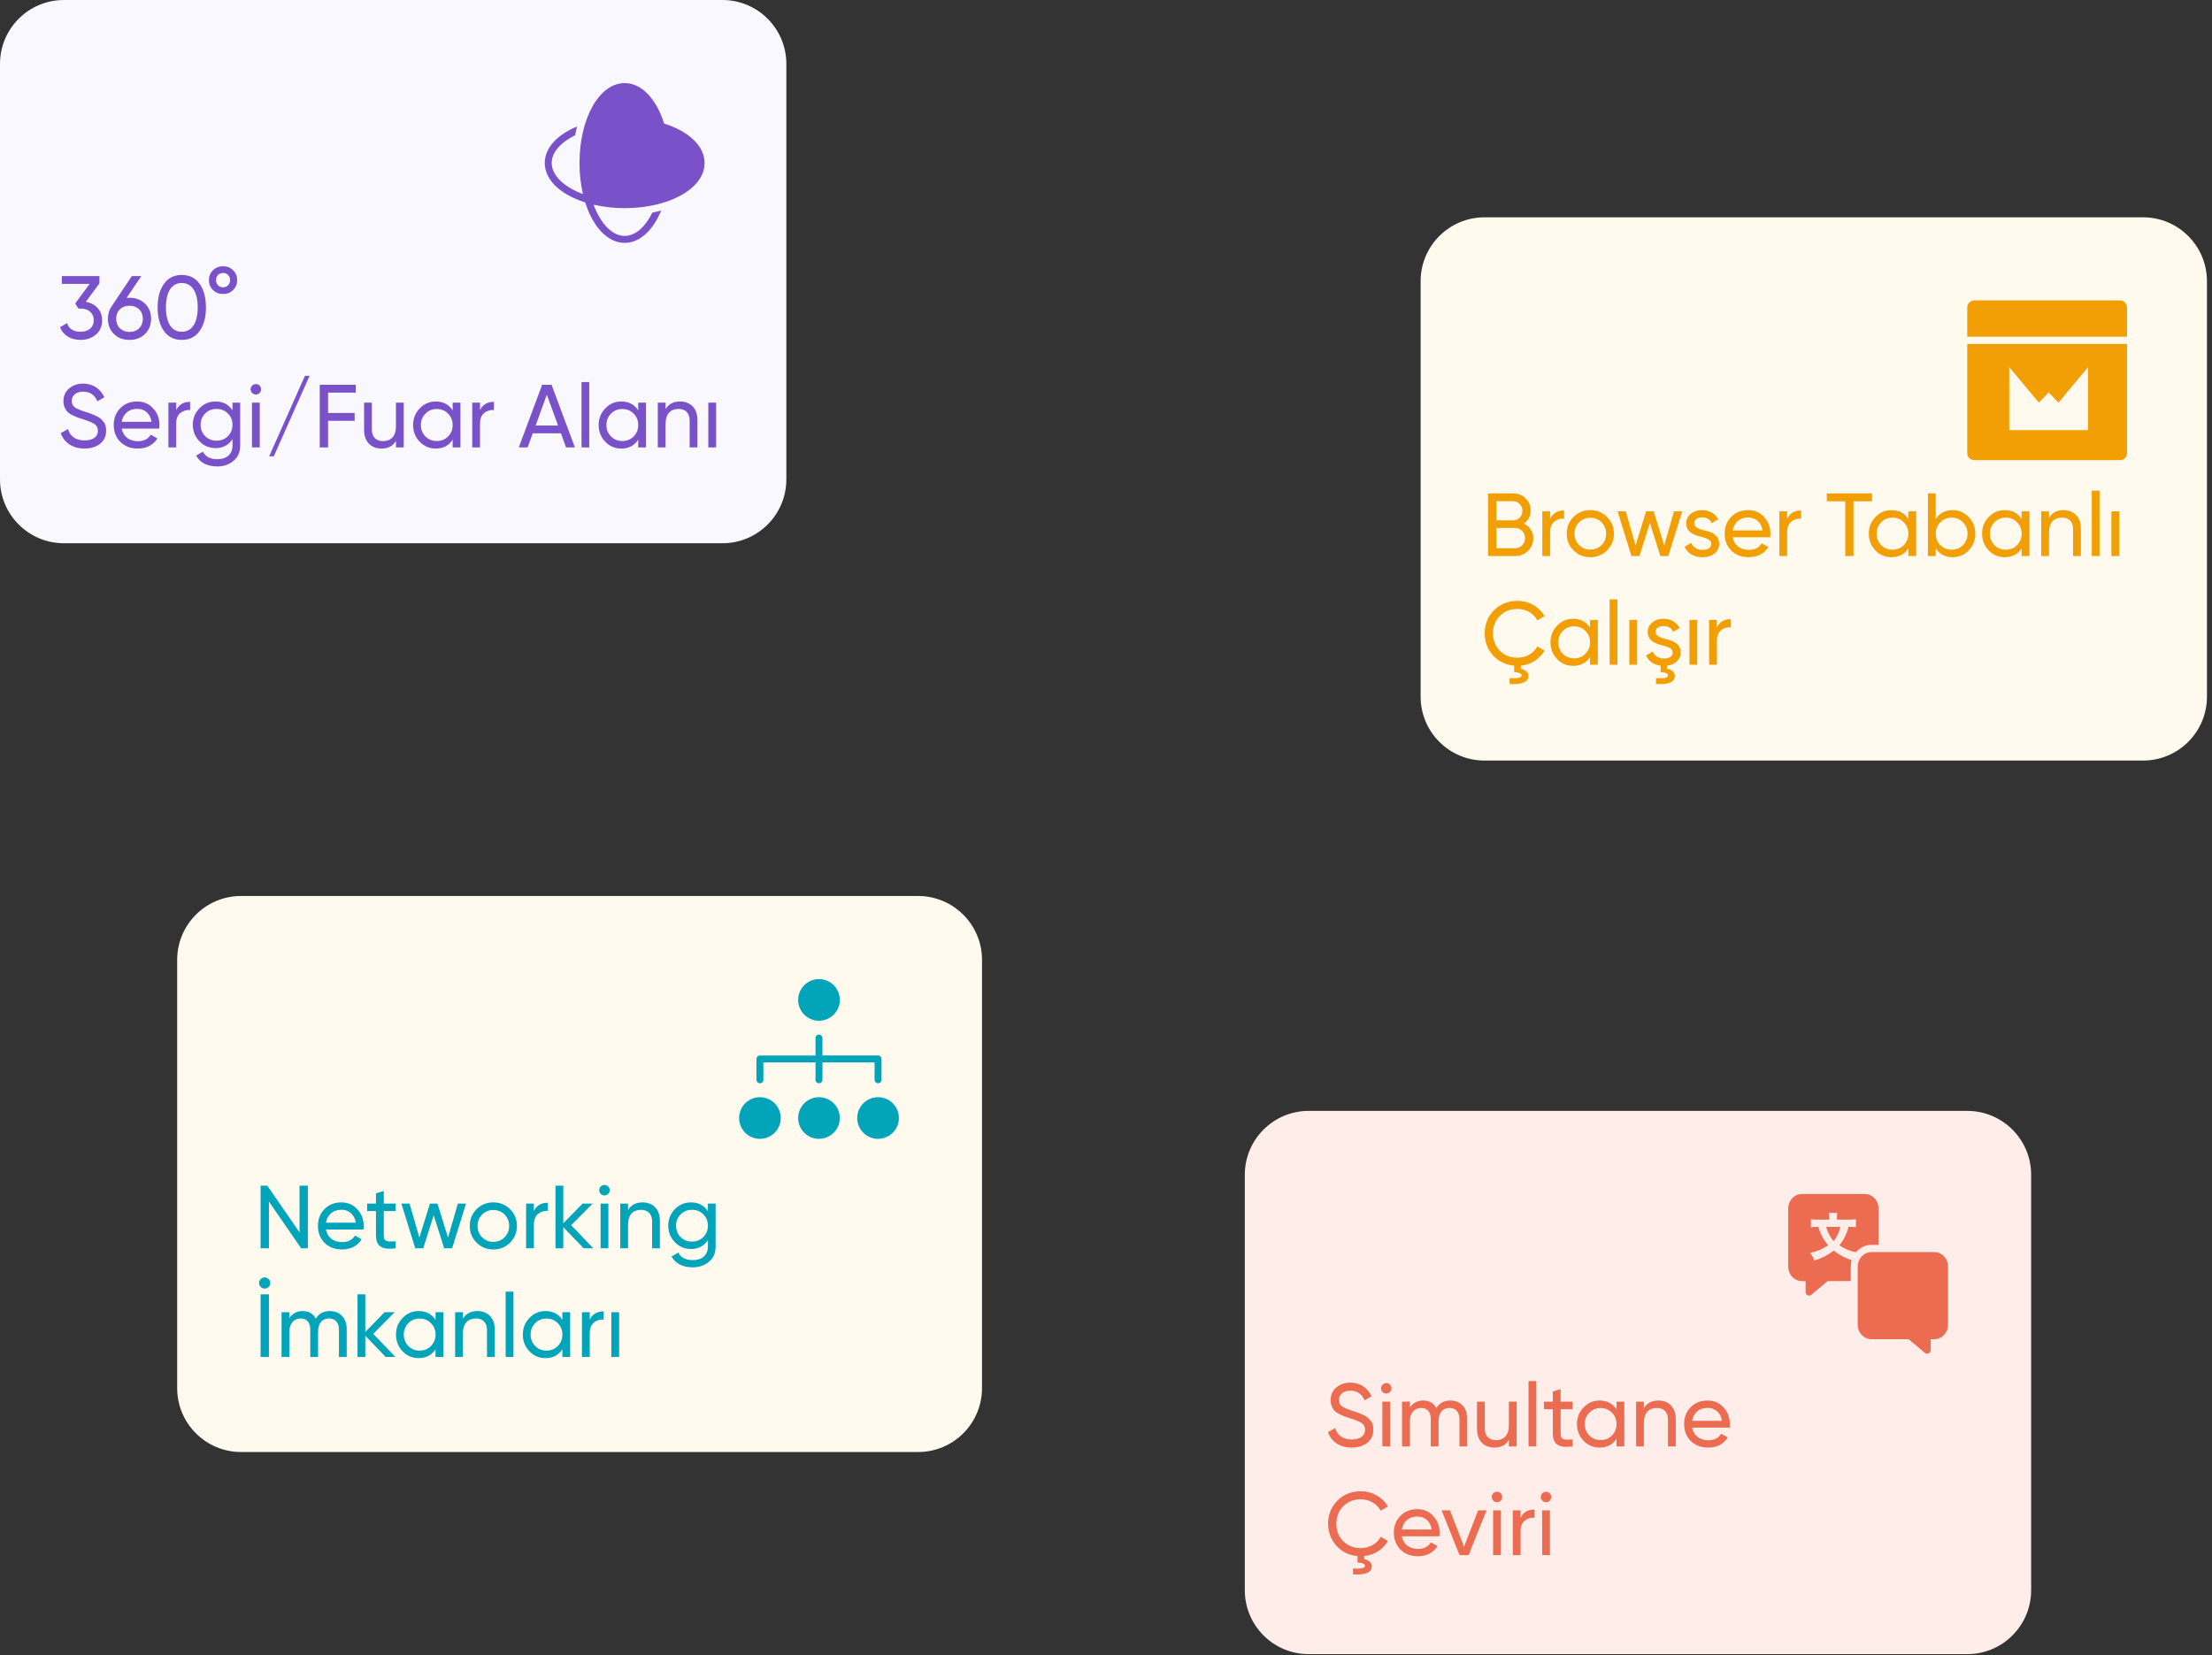 <svg width="346" height="259" viewBox="0 0 346 259" fill="none" xmlns="http://www.w3.org/2000/svg">
<rect x="0" y="0" width="346" height="259" fill="#333333" stroke="none"/>
<path d="M113 0H10C4.477 0 0 4.477 0 10V75C0 80.523 4.477 85 10 85H113C118.523 85 123 80.523 123 75V10C123 4.477 118.523 0 113 0Z" fill="#FAF8FF"/>
<path d="M15.552 44.348V43.2H9.672V44.418H14.026L11.758 47.484L12.276 48.282H12.612C13.83 48.282 14.67 48.968 14.67 50.102C14.67 51.236 13.83 51.908 12.612 51.908C11.478 51.908 10.778 51.46 10.484 50.55L9.392 51.194C9.882 52.482 11.114 53.182 12.612 53.182C13.55 53.182 14.334 52.902 14.992 52.356C15.65 51.81 15.972 51.054 15.972 50.102C15.972 48.548 14.922 47.498 13.424 47.218L15.552 44.348ZM20.258 46.588C20.16 46.588 20.006 46.602 19.796 46.616L22.106 43.2H20.622L17.472 47.918C17.08 48.464 16.884 49.122 16.884 49.878C16.884 50.844 17.192 51.642 17.822 52.258C18.452 52.874 19.264 53.182 20.258 53.182C21.238 53.182 22.05 52.874 22.68 52.258C23.31 51.642 23.632 50.844 23.632 49.878C23.632 48.912 23.31 48.114 22.68 47.512C22.05 46.896 21.238 46.588 20.258 46.588ZM20.258 47.834C21.49 47.834 22.344 48.646 22.344 49.878C22.344 51.11 21.49 51.936 20.258 51.936C19.026 51.936 18.172 51.11 18.172 49.878C18.172 48.646 19.012 47.834 20.258 47.834ZM31.221 51.796C31.879 50.872 32.215 49.64 32.215 48.1C32.215 46.56 31.879 45.328 31.221 44.404C30.563 43.48 29.625 43.018 28.435 43.018C27.245 43.018 26.307 43.48 25.649 44.404C24.991 45.328 24.655 46.56 24.655 48.1C24.655 49.64 24.991 50.872 25.649 51.796C26.307 52.72 27.245 53.182 28.435 53.182C29.625 53.182 30.563 52.72 31.221 51.796ZM25.957 48.1C25.957 45.65 26.853 44.278 28.435 44.278C30.017 44.278 30.927 45.678 30.927 48.1C30.927 50.522 30.017 51.908 28.435 51.908C26.853 51.908 25.957 50.522 25.957 48.1ZM34.891 46C35.535 46 36.066 45.79 36.472 45.37C36.892 44.95 37.102 44.432 37.102 43.83C37.102 43.228 36.892 42.71 36.472 42.29C36.053 41.87 35.52 41.66 34.891 41.66C34.261 41.66 33.728 41.87 33.309 42.29C32.889 42.71 32.678 43.228 32.678 43.83C32.678 44.432 32.889 44.95 33.309 45.37C33.728 45.79 34.261 46 34.891 46ZM34.093 44.628C33.687 44.194 33.687 43.466 34.093 43.032C34.498 42.598 35.282 42.598 35.688 43.032C36.094 43.466 36.094 44.194 35.688 44.628C35.282 45.062 34.498 45.062 34.093 44.628ZM13.214 70.182C14.222 70.182 15.034 69.93 15.664 69.426C16.294 68.908 16.602 68.222 16.602 67.368C16.602 66.752 16.462 66.248 16.112 65.898C15.874 65.618 15.748 65.464 15.356 65.254C14.978 65.044 14.866 64.974 14.376 64.792C14.138 64.694 13.97 64.638 13.858 64.596L13.284 64.414C12.528 64.176 11.996 63.938 11.688 63.714C11.38 63.49 11.226 63.168 11.226 62.734C11.226 61.838 11.94 61.278 13.004 61.278C14.068 61.278 14.81 61.782 15.23 62.79L16.322 62.16C15.748 60.872 14.558 60.018 13.004 60.018C12.15 60.018 11.422 60.27 10.82 60.774C10.218 61.264 9.924 61.936 9.924 62.79C9.924 63.504 10.218 64.078 10.54 64.428C10.694 64.596 10.932 64.764 11.254 64.932C11.576 65.086 11.856 65.212 12.066 65.296L13.004 65.604C13.83 65.87 14.432 66.108 14.782 66.346C15.132 66.584 15.314 66.934 15.314 67.396C15.314 68.306 14.586 68.908 13.242 68.908C11.884 68.908 11.002 68.32 10.624 67.13L9.504 67.774C10.022 69.272 11.38 70.182 13.214 70.182ZM24.902 67.06C24.93 66.878 24.944 66.696 24.944 66.514C24.944 65.492 24.622 64.624 23.964 63.91C23.32 63.182 22.48 62.818 21.458 62.818C20.38 62.818 19.498 63.168 18.812 63.868C18.126 64.568 17.79 65.45 17.79 66.5C17.79 67.564 18.14 68.446 18.826 69.146C19.526 69.832 20.436 70.182 21.542 70.182C22.914 70.182 23.936 69.65 24.622 68.6L23.586 68.012C23.166 68.698 22.494 69.034 21.57 69.034C20.24 69.034 19.274 68.306 19.036 67.06H24.902ZM21.458 63.966C22.578 63.966 23.502 64.666 23.712 65.996H19.036C19.246 64.764 20.156 63.966 21.458 63.966ZM27.562 63H26.344V70H27.562V66.29C27.562 65.52 27.772 64.974 28.206 64.624C28.64 64.274 29.144 64.12 29.746 64.148V62.874C28.696 62.874 27.968 63.308 27.562 64.176V63ZM36.365 64.204C35.763 63.28 34.881 62.818 33.733 62.818C32.739 62.818 31.885 63.168 31.199 63.882C30.513 64.582 30.163 65.436 30.163 66.458C30.163 67.48 30.513 68.334 31.199 69.048C31.885 69.762 32.739 70.112 33.733 70.112C34.867 70.112 35.749 69.65 36.365 68.712V69.706C36.365 71.036 35.483 71.848 34.027 71.848C32.893 71.848 32.123 71.456 31.745 70.672L30.681 71.274C31.255 72.38 32.431 72.982 33.999 72.982C34.979 72.982 35.819 72.688 36.519 72.114C37.219 71.54 37.569 70.742 37.569 69.706V63H36.365V64.204ZM36.365 66.458C36.365 67.172 36.127 67.76 35.651 68.236C35.175 68.712 34.587 68.95 33.873 68.95C33.159 68.95 32.571 68.712 32.095 68.236C31.619 67.76 31.381 67.172 31.381 66.458C31.381 65.758 31.619 65.17 32.095 64.694C32.571 64.218 33.159 63.98 33.873 63.98C34.587 63.98 35.175 64.218 35.651 64.694C36.127 65.17 36.365 65.758 36.365 66.458ZM40.03 61.726C40.478 61.726 40.842 61.362 40.842 60.914C40.842 60.466 40.478 60.088 40.03 60.088C39.568 60.088 39.204 60.466 39.204 60.914C39.204 61.362 39.568 61.726 40.03 61.726ZM40.632 70V63H39.414V70H40.632ZM48.426 58.8H47.698L42.098 71.4H42.826L48.426 58.8ZM55.655 60.2H50.013V70H51.315V65.842H55.473V64.61H51.315V61.432H55.655V60.2ZM61.936 66.71C61.936 68.278 61.124 69.02 59.906 69.02C58.828 69.02 58.17 68.362 58.17 67.228V63H56.952V67.298C56.952 69.076 58.03 70.182 59.668 70.182C60.69 70.182 61.446 69.79 61.936 68.992V70H63.154V63H61.936V66.71ZM70.804 64.204C70.202 63.28 69.32 62.818 68.158 62.818C67.178 62.818 66.338 63.182 65.652 63.896C64.966 64.61 64.616 65.478 64.616 66.5C64.616 67.522 64.966 68.404 65.652 69.118C66.338 69.832 67.178 70.182 68.158 70.182C69.32 70.182 70.202 69.72 70.804 68.796V70H72.022V63H70.804V64.204ZM68.312 69.006C67.612 69.006 67.024 68.768 66.548 68.292C66.072 67.802 65.834 67.214 65.834 66.5C65.834 65.786 66.072 65.198 66.548 64.722C67.024 64.232 67.612 63.994 68.312 63.994C69.026 63.994 69.614 64.232 70.09 64.722C70.566 65.198 70.804 65.786 70.804 66.5C70.804 67.214 70.566 67.802 70.09 68.292C69.614 68.768 69.026 69.006 68.312 69.006ZM75.085 63H73.867V70H75.085V66.29C75.085 65.52 75.295 64.974 75.729 64.624C76.163 64.274 76.667 64.12 77.269 64.148V62.874C76.219 62.874 75.491 63.308 75.085 64.176V63ZM89.927 70L86.273 60.2H84.803L81.149 70H82.535L83.333 67.802H87.743L88.541 70H89.927ZM85.531 61.754L87.295 66.584H83.781L85.531 61.754ZM92.175 70V59.78H90.957V70H92.175ZM99.829 64.204C99.227 63.28 98.345 62.818 97.183 62.818C96.203 62.818 95.363 63.182 94.677 63.896C93.991 64.61 93.641 65.478 93.641 66.5C93.641 67.522 93.991 68.404 94.677 69.118C95.363 69.832 96.203 70.182 97.183 70.182C98.345 70.182 99.227 69.72 99.829 68.796V70H101.047V63H99.829V64.204ZM97.337 69.006C96.637 69.006 96.049 68.768 95.573 68.292C95.097 67.802 94.859 67.214 94.859 66.5C94.859 65.786 95.097 65.198 95.573 64.722C96.049 64.232 96.637 63.994 97.337 63.994C98.051 63.994 98.639 64.232 99.115 64.722C99.591 65.198 99.829 65.786 99.829 66.5C99.829 67.214 99.591 67.802 99.115 68.292C98.639 68.768 98.051 69.006 97.337 69.006ZM106.379 62.818C105.357 62.818 104.601 63.21 104.111 64.008V63H102.893V70H104.111V66.29C104.111 64.722 104.923 63.98 106.141 63.98C107.219 63.98 107.877 64.638 107.877 65.772V70H109.095V65.702C109.095 63.924 108.017 62.818 106.379 62.818ZM112.013 70V63H110.795V70H112.013Z" fill="#7952CA"/>
<path d="M91.541 31.671C87.735 30.474 85.212 28.185 85.212 25.5C85.212 23.127 87.183 21.063 90.268 19.789C90.15 20.235 90.043 20.689 89.954 21.168C87.723 22.268 86.299 23.816 86.299 25.501C86.299 27.481 88.256 29.268 91.183 30.364C90.82 28.768 90.64 27.136 90.647 25.5C90.647 18.489 93.75 13 97.712 13C100.397 13 102.685 15.523 103.883 19.329C107.69 20.527 110.212 22.815 110.212 25.5C110.212 29.462 104.723 32.565 97.712 32.565C96.076 32.571 94.444 32.392 92.849 32.029C93.943 34.957 95.732 36.913 97.712 36.913C99.397 36.913 100.946 35.488 102.045 33.26C102.518 33.171 102.977 33.06 103.424 32.946C102.149 36.029 100.085 38 97.712 38C95.027 38 92.739 35.478 91.541 31.671Z" fill="#7952CA"/>
<path d="M97.712 28.761C98.357 28.761 98.987 28.57 99.523 28.211C100.06 27.853 100.478 27.344 100.724 26.748C100.971 26.152 101.036 25.496 100.91 24.864C100.784 24.231 100.474 23.65 100.018 23.194C99.561 22.738 98.98 22.427 98.348 22.302C97.715 22.176 97.06 22.24 96.464 22.487C95.868 22.734 95.359 23.152 95 23.688C94.642 24.225 94.451 24.855 94.451 25.5C94.451 26.365 94.794 27.194 95.406 27.806C96.017 28.417 96.847 28.761 97.712 28.761Z" fill="#7952CA"/>
<path d="M143.606 140.188H37.712C32.189 140.188 27.712 144.665 27.712 150.188V217.188C27.712 222.711 32.189 227.188 37.712 227.188H143.606C149.129 227.188 153.606 222.711 153.606 217.188V150.188C153.606 144.665 149.129 140.188 143.606 140.188Z" fill="#FFF9EE"/>
<path d="M118.866 169.493C119.01 169.493 119.148 169.436 119.25 169.334C119.352 169.232 119.409 169.094 119.409 168.95V166.232H127.562V168.949C127.562 169.093 127.619 169.231 127.721 169.333C127.823 169.435 127.961 169.492 128.105 169.492C128.249 169.492 128.388 169.435 128.49 169.333C128.591 169.231 128.649 169.093 128.649 168.949V166.232H136.801V168.949C136.801 169.093 136.858 169.231 136.96 169.333C137.062 169.435 137.2 169.492 137.344 169.492C137.488 169.492 137.627 169.435 137.729 169.333C137.83 169.231 137.888 169.093 137.888 168.949V165.684C137.888 165.613 137.874 165.542 137.846 165.476C137.819 165.41 137.779 165.35 137.729 165.3C137.678 165.25 137.618 165.21 137.553 165.182C137.487 165.155 137.416 165.141 137.345 165.141H128.645V162.427C128.645 162.283 128.587 162.145 128.486 162.043C128.384 161.941 128.245 161.883 128.101 161.883C127.957 161.883 127.819 161.941 127.717 162.043C127.615 162.145 127.558 162.283 127.558 162.427V165.145H118.866C118.722 165.145 118.585 165.202 118.483 165.303C118.381 165.404 118.324 165.541 118.323 165.684V168.949C118.323 169.02 118.337 169.091 118.364 169.157C118.391 169.223 118.431 169.283 118.481 169.334C118.532 169.384 118.592 169.424 118.658 169.452C118.724 169.479 118.794 169.493 118.866 169.493Z" fill="#02A4BA"/>
<path d="M128.106 159.71C128.751 159.71 129.381 159.519 129.917 159.16C130.454 158.802 130.872 158.293 131.118 157.697C131.365 157.101 131.43 156.445 131.304 155.813C131.178 155.18 130.868 154.599 130.412 154.143C129.956 153.687 129.374 153.376 128.742 153.251C128.109 153.125 127.454 153.189 126.858 153.436C126.262 153.683 125.753 154.101 125.394 154.637C125.036 155.174 124.845 155.804 124.845 156.449C124.845 157.314 125.188 158.143 125.8 158.755C126.411 159.366 127.241 159.71 128.106 159.71Z" fill="#02A4BA"/>
<path d="M118.867 178.188C119.512 178.188 120.142 177.997 120.679 177.638C121.215 177.28 121.633 176.771 121.88 176.175C122.127 175.579 122.191 174.923 122.065 174.291C121.939 173.658 121.629 173.077 121.173 172.621C120.717 172.165 120.136 171.854 119.503 171.729C118.871 171.603 118.215 171.667 117.619 171.914C117.023 172.161 116.514 172.579 116.156 173.115C115.797 173.652 115.606 174.282 115.606 174.927C115.606 175.792 115.95 176.621 116.561 177.233C117.173 177.844 118.002 178.188 118.867 178.188V178.188Z" fill="#02A4BA"/>
<path d="M128.106 178.188C128.751 178.188 129.381 177.997 129.917 177.638C130.454 177.28 130.872 176.771 131.118 176.175C131.365 175.579 131.43 174.923 131.304 174.291C131.178 173.658 130.868 173.077 130.412 172.621C129.956 172.165 129.374 171.854 128.742 171.729C128.109 171.603 127.454 171.667 126.858 171.914C126.262 172.161 125.753 172.579 125.394 173.115C125.036 173.652 124.845 174.282 124.845 174.927C124.845 175.792 125.188 176.621 125.8 177.233C126.411 177.844 127.241 178.188 128.106 178.188Z" fill="#02A4BA"/>
<path d="M137.345 178.188C137.99 178.188 138.62 177.997 139.157 177.638C139.693 177.28 140.111 176.771 140.358 176.175C140.605 175.579 140.669 174.923 140.543 174.291C140.417 173.658 140.107 173.077 139.651 172.621C139.195 172.165 138.614 171.854 137.981 171.729C137.349 171.603 136.693 171.667 136.097 171.914C135.501 172.161 134.992 172.579 134.634 173.115C134.275 173.652 134.084 174.282 134.084 174.927C134.084 175.792 134.428 176.621 135.039 177.233C135.651 177.844 136.48 178.188 137.345 178.188Z" fill="#02A4BA"/>
<path d="M46.852 192.82L41.812 185.512H40.762V195.312H42.064V187.99L47.104 195.312H48.154V185.512H46.852V192.82ZM56.844 192.372C56.872 192.19 56.886 192.008 56.886 191.826C56.886 190.804 56.564 189.936 55.906 189.222C55.262 188.494 54.422 188.13 53.4 188.13C52.322 188.13 51.44 188.48 50.754 189.18C50.068 189.88 49.732 190.762 49.732 191.812C49.732 192.876 50.082 193.758 50.768 194.458C51.468 195.144 52.378 195.494 53.484 195.494C54.856 195.494 55.878 194.962 56.564 193.912L55.528 193.324C55.108 194.01 54.436 194.346 53.512 194.346C52.182 194.346 51.216 193.618 50.978 192.372H56.844ZM53.4 189.278C54.52 189.278 55.444 189.978 55.654 191.308H50.978C51.188 190.076 52.098 189.278 53.4 189.278ZM61.889 188.312H60.027V186.352L58.809 186.716V188.312H57.423V189.488H58.809V193.282C58.809 195.018 59.761 195.592 61.889 195.312V194.22C60.643 194.276 60.027 194.36 60.027 193.282V189.488H61.889V188.312ZM70.078 193.646L68.426 188.312H67.25L65.598 193.632L64.058 188.312H62.784L64.954 195.312H66.2L67.838 190.132L69.476 195.312H70.722L72.892 188.312H71.618L70.078 193.646ZM79.78 194.43C80.494 193.716 80.858 192.848 80.858 191.812C80.858 190.776 80.494 189.908 79.78 189.194C79.066 188.48 78.184 188.13 77.162 188.13C76.14 188.13 75.258 188.48 74.544 189.194C73.83 189.908 73.48 190.776 73.48 191.812C73.48 192.848 73.83 193.716 74.544 194.43C75.258 195.144 76.14 195.494 77.162 195.494C78.184 195.494 79.066 195.144 79.78 194.43ZM77.162 194.304C76.476 194.304 75.888 194.066 75.412 193.59C74.936 193.114 74.698 192.526 74.698 191.812C74.698 191.098 74.936 190.51 75.412 190.034C75.888 189.558 76.476 189.32 77.162 189.32C77.862 189.32 78.45 189.558 78.926 190.034C79.402 190.51 79.64 191.098 79.64 191.812C79.64 192.526 79.402 193.114 78.926 193.59C78.45 194.066 77.862 194.304 77.162 194.304ZM83.512 188.312H82.294V195.312H83.512V191.602C83.512 190.832 83.722 190.286 84.156 189.936C84.59 189.586 85.094 189.432 85.696 189.46V188.186C84.646 188.186 83.918 188.62 83.512 189.488V188.312ZM89.352 191.7L92.698 188.312H91.13L88.106 191.406V185.512H86.888V195.312H88.106V191.994L91.298 195.312H92.81L89.352 191.7ZM94.559 187.038C95.007 187.038 95.371 186.674 95.371 186.226C95.371 185.778 95.007 185.4 94.559 185.4C94.097 185.4 93.733 185.778 93.733 186.226C93.733 186.674 94.097 187.038 94.559 187.038ZM95.161 195.312V188.312H93.943V195.312H95.161ZM100.505 188.13C99.483 188.13 98.727 188.522 98.237 189.32V188.312H97.019V195.312H98.237V191.602C98.237 190.034 99.049 189.292 100.267 189.292C101.345 189.292 102.003 189.95 102.003 191.084V195.312H103.221V191.014C103.221 189.236 102.143 188.13 100.505 188.13ZM110.731 189.516C110.129 188.592 109.247 188.13 108.099 188.13C107.105 188.13 106.251 188.48 105.565 189.194C104.879 189.894 104.529 190.748 104.529 191.77C104.529 192.792 104.879 193.646 105.565 194.36C106.251 195.074 107.105 195.424 108.099 195.424C109.233 195.424 110.115 194.962 110.731 194.024V195.018C110.731 196.348 109.849 197.16 108.393 197.16C107.259 197.16 106.489 196.768 106.111 195.984L105.047 196.586C105.621 197.692 106.797 198.294 108.365 198.294C109.345 198.294 110.185 198 110.885 197.426C111.585 196.852 111.935 196.054 111.935 195.018V188.312H110.731V189.516ZM110.731 191.77C110.731 192.484 110.493 193.072 110.017 193.548C109.541 194.024 108.953 194.262 108.239 194.262C107.525 194.262 106.937 194.024 106.461 193.548C105.985 193.072 105.747 192.484 105.747 191.77C105.747 191.07 105.985 190.482 106.461 190.006C106.937 189.53 107.525 189.292 108.239 189.292C108.953 189.292 109.541 189.53 110.017 190.006C110.493 190.482 110.731 191.07 110.731 191.77ZM41.406 201.616C41.868 201.616 42.274 201.238 42.274 200.748C42.274 200.258 41.896 199.866 41.406 199.866C40.916 199.866 40.524 200.258 40.524 200.748C40.524 201.238 40.916 201.616 41.406 201.616ZM40.762 212.312H42.064V202.512H40.762V212.312ZM51.6 205.13C50.62 205.13 49.892 205.522 49.402 206.32C48.968 205.522 48.282 205.13 47.344 205.13C46.434 205.13 45.734 205.508 45.258 206.25V205.312H44.04V212.312H45.258V208.42C45.258 207.006 46.028 206.292 47.05 206.292C47.96 206.292 48.534 206.922 48.534 208V212.312H49.752V208.42C49.752 206.978 50.424 206.292 51.474 206.292C52.412 206.292 53.014 206.922 53.014 208V212.312H54.232V207.958C54.232 206.222 53.168 205.13 51.6 205.13ZM58.385 208.7L61.731 205.312H60.163L57.139 208.406V202.512H55.921V212.312H57.139V208.994L60.331 212.312H61.843L58.385 208.7ZM68.129 206.516C67.527 205.592 66.645 205.13 65.483 205.13C64.503 205.13 63.663 205.494 62.977 206.208C62.291 206.922 61.941 207.79 61.941 208.812C61.941 209.834 62.291 210.716 62.977 211.43C63.663 212.144 64.503 212.494 65.483 212.494C66.645 212.494 67.527 212.032 68.129 211.108V212.312H69.347V205.312H68.129V206.516ZM65.637 211.318C64.937 211.318 64.349 211.08 63.873 210.604C63.397 210.114 63.159 209.526 63.159 208.812C63.159 208.098 63.397 207.51 63.873 207.034C64.349 206.544 64.937 206.306 65.637 206.306C66.351 206.306 66.939 206.544 67.415 207.034C67.891 207.51 68.129 208.098 68.129 208.812C68.129 209.526 67.891 210.114 67.415 210.604C66.939 211.08 66.351 211.318 65.637 211.318ZM74.679 205.13C73.657 205.13 72.901 205.522 72.411 206.32V205.312H71.193V212.312H72.411V208.602C72.411 207.034 73.223 206.292 74.441 206.292C75.519 206.292 76.177 206.95 76.177 208.084V212.312H77.395V208.014C77.395 206.236 76.317 205.13 74.679 205.13ZM80.313 212.312V202.092H79.095V212.312H80.313ZM87.967 206.516C87.365 205.592 86.483 205.13 85.321 205.13C84.341 205.13 83.501 205.494 82.815 206.208C82.129 206.922 81.779 207.79 81.779 208.812C81.779 209.834 82.129 210.716 82.815 211.43C83.501 212.144 84.341 212.494 85.321 212.494C86.483 212.494 87.365 212.032 87.967 211.108V212.312H89.185V205.312H87.967V206.516ZM85.475 211.318C84.775 211.318 84.187 211.08 83.711 210.604C83.235 210.114 82.997 209.526 82.997 208.812C82.997 208.098 83.235 207.51 83.711 207.034C84.187 206.544 84.775 206.306 85.475 206.306C86.189 206.306 86.777 206.544 87.253 207.034C87.729 207.51 87.967 208.098 87.967 208.812C87.967 209.526 87.729 210.114 87.253 210.604C86.777 211.08 86.189 211.318 85.475 211.318ZM92.248 205.312H91.03V212.312H92.248V208.602C92.248 207.832 92.458 207.286 92.892 206.936C93.326 206.586 93.83 206.432 94.432 206.46V205.186C93.382 205.186 92.654 205.62 92.248 206.488V205.312ZM96.842 212.312V205.312H95.624V212.312H96.842Z" fill="#02A4BA"/>
<path d="M335.212 34H232.212C226.689 34 222.212 38.477 222.212 44V109C222.212 114.523 226.689 119 232.212 119H335.212C340.735 119 345.212 114.523 345.212 109V44C345.212 38.477 340.735 34 335.212 34Z" fill="#FFF9EE"/>
<path d="M238.362 81.918C239.076 81.428 239.426 80.742 239.426 79.874C239.426 79.118 239.16 78.488 238.628 77.97C238.096 77.452 237.452 77.2 236.682 77.2H232.762V87H236.99C237.788 87 238.46 86.734 239.006 86.202C239.552 85.67 239.832 85.012 239.832 84.228C239.832 83.178 239.258 82.352 238.362 81.918ZM236.682 78.418C237.088 78.418 237.424 78.572 237.704 78.866C237.998 79.16 238.138 79.51 238.138 79.916C238.138 80.756 237.508 81.414 236.682 81.414H234.064V78.418H236.682ZM234.064 85.782V82.604H236.99C237.424 82.604 237.788 82.758 238.082 83.066C238.39 83.374 238.544 83.752 238.544 84.186C238.544 85.082 237.872 85.782 236.99 85.782H234.064ZM242.467 80H241.249V87H242.467V83.29C242.467 82.52 242.677 81.974 243.111 81.624C243.545 81.274 244.049 81.12 244.651 81.148V79.874C243.601 79.874 242.873 80.308 242.467 81.176V80ZM251.368 86.118C252.082 85.404 252.446 84.536 252.446 83.5C252.446 82.464 252.082 81.596 251.368 80.882C250.654 80.168 249.772 79.818 248.75 79.818C247.728 79.818 246.846 80.168 246.132 80.882C245.418 81.596 245.068 82.464 245.068 83.5C245.068 84.536 245.418 85.404 246.132 86.118C246.846 86.832 247.728 87.182 248.75 87.182C249.772 87.182 250.654 86.832 251.368 86.118ZM248.75 85.992C248.064 85.992 247.476 85.754 247 85.278C246.524 84.802 246.286 84.214 246.286 83.5C246.286 82.786 246.524 82.198 247 81.722C247.476 81.246 248.064 81.008 248.75 81.008C249.45 81.008 250.038 81.246 250.514 81.722C250.99 82.198 251.228 82.786 251.228 83.5C251.228 84.214 250.99 84.802 250.514 85.278C250.038 85.754 249.45 85.992 248.75 85.992ZM260.315 85.334L258.663 80H257.487L255.835 85.32L254.295 80H253.021L255.191 87H256.437L258.075 81.82L259.713 87H260.959L263.129 80H261.855L260.315 85.334ZM264.995 81.89C264.995 81.288 265.555 80.952 266.241 80.952C266.983 80.952 267.487 81.246 267.739 81.848L268.761 81.274C268.313 80.364 267.375 79.818 266.241 79.818C265.527 79.818 264.939 80.014 264.463 80.406C264.001 80.798 263.763 81.302 263.763 81.904C263.763 83.388 265.191 83.752 266.297 84.046C267.067 84.228 267.683 84.536 267.683 85.082C267.683 85.74 267.095 86.034 266.297 86.034C265.443 86.034 264.785 85.614 264.561 84.942L263.511 85.544C263.917 86.538 264.939 87.182 266.297 87.182C267.067 87.182 267.683 86.986 268.173 86.608C268.663 86.23 268.915 85.712 268.915 85.082C268.929 83.584 267.473 83.178 266.381 82.94C265.611 82.73 264.995 82.436 264.995 81.89ZM276.885 84.06C276.913 83.878 276.927 83.696 276.927 83.514C276.927 82.492 276.605 81.624 275.947 80.91C275.303 80.182 274.463 79.818 273.441 79.818C272.363 79.818 271.481 80.168 270.795 80.868C270.109 81.568 269.773 82.45 269.773 83.5C269.773 84.564 270.123 85.446 270.809 86.146C271.509 86.832 272.419 87.182 273.525 87.182C274.897 87.182 275.919 86.65 276.605 85.6L275.569 85.012C275.149 85.698 274.477 86.034 273.553 86.034C272.223 86.034 271.257 85.306 271.019 84.06H276.885ZM273.441 80.966C274.561 80.966 275.485 81.666 275.695 82.996H271.019C271.229 81.764 272.139 80.966 273.441 80.966ZM279.545 80H278.327V87H279.545V83.29C279.545 82.52 279.755 81.974 280.189 81.624C280.623 81.274 281.127 81.12 281.729 81.148V79.874C280.679 79.874 279.951 80.308 279.545 81.176V80ZM285.749 77.2V78.432H288.633V87H289.921V78.432H292.819V77.2H285.749ZM298.506 81.204C297.904 80.28 297.022 79.818 295.86 79.818C294.88 79.818 294.04 80.182 293.354 80.896C292.668 81.61 292.318 82.478 292.318 83.5C292.318 84.522 292.668 85.404 293.354 86.118C294.04 86.832 294.88 87.182 295.86 87.182C297.022 87.182 297.904 86.72 298.506 85.796V87H299.724V80H298.506V81.204ZM296.014 86.006C295.314 86.006 294.726 85.768 294.25 85.292C293.774 84.802 293.536 84.214 293.536 83.5C293.536 82.786 293.774 82.198 294.25 81.722C294.726 81.232 295.314 80.994 296.014 80.994C296.728 80.994 297.316 81.232 297.792 81.722C298.268 82.198 298.506 82.786 298.506 83.5C298.506 84.214 298.268 84.802 297.792 85.292C297.316 85.768 296.728 86.006 296.014 86.006ZM305.434 79.818C304.272 79.818 303.39 80.28 302.788 81.204V77.2H301.57V87H302.788V85.796C303.39 86.72 304.272 87.182 305.434 87.182C306.414 87.182 307.254 86.832 307.94 86.118C308.626 85.404 308.976 84.522 308.976 83.5C308.976 82.478 308.626 81.61 307.94 80.896C307.254 80.182 306.414 79.818 305.434 79.818ZM305.28 86.006C304.566 86.006 303.978 85.768 303.502 85.292C303.026 84.802 302.788 84.214 302.788 83.5C302.788 82.786 303.026 82.198 303.502 81.722C303.978 81.232 304.566 80.994 305.28 80.994C305.98 80.994 306.568 81.232 307.044 81.722C307.52 82.198 307.758 82.786 307.758 83.5C307.758 84.214 307.52 84.802 307.044 85.292C306.568 85.768 305.98 86.006 305.28 86.006ZM316.225 81.204C315.623 80.28 314.741 79.818 313.579 79.818C312.599 79.818 311.759 80.182 311.073 80.896C310.387 81.61 310.037 82.478 310.037 83.5C310.037 84.522 310.387 85.404 311.073 86.118C311.759 86.832 312.599 87.182 313.579 87.182C314.741 87.182 315.623 86.72 316.225 85.796V87H317.443V80H316.225V81.204ZM313.733 86.006C313.033 86.006 312.445 85.768 311.969 85.292C311.493 84.802 311.255 84.214 311.255 83.5C311.255 82.786 311.493 82.198 311.969 81.722C312.445 81.232 313.033 80.994 313.733 80.994C314.447 80.994 315.035 81.232 315.511 81.722C315.987 82.198 316.225 82.786 316.225 83.5C316.225 84.214 315.987 84.802 315.511 85.292C315.035 85.768 314.447 86.006 313.733 86.006ZM322.774 79.818C321.752 79.818 320.996 80.21 320.506 81.008V80H319.288V87H320.506V83.29C320.506 81.722 321.318 80.98 322.536 80.98C323.614 80.98 324.272 81.638 324.272 82.772V87H325.49V82.702C325.49 80.924 324.412 79.818 322.774 79.818ZM328.409 87V76.78H327.191V87H328.409ZM331.485 87V80H330.267V87H331.485ZM237.368 102.908C236.234 102.908 235.31 102.544 234.596 101.816C233.882 101.088 233.532 100.178 233.532 99.1C233.532 98.008 233.882 97.098 234.596 96.37C235.31 95.642 236.234 95.278 237.368 95.278C238.712 95.278 239.902 95.978 240.462 97.056L241.596 96.398C240.756 94.942 239.16 94.018 237.368 94.018C235.884 94.018 234.652 94.508 233.686 95.488C232.72 96.468 232.244 97.672 232.244 99.1C232.244 100.43 232.678 101.578 233.532 102.544C234.4 103.496 235.506 104.028 236.85 104.154V105.162C237.62 105.204 238.012 105.372 238.012 105.666C238.012 106.044 237.382 106.198 236.136 106.1V107.024C238.096 107.136 239.076 106.716 239.076 105.75C239.076 105.19 238.6 104.784 237.886 104.63V104.154C239.468 104 240.868 103.09 241.596 101.788L240.462 101.144C239.902 102.208 238.712 102.908 237.368 102.908ZM248.713 98.204C248.111 97.28 247.229 96.818 246.067 96.818C245.087 96.818 244.247 97.182 243.561 97.896C242.875 98.61 242.525 99.478 242.525 100.5C242.525 101.522 242.875 102.404 243.561 103.118C244.247 103.832 245.087 104.182 246.067 104.182C247.229 104.182 248.111 103.72 248.713 102.796V104H249.931V97H248.713V98.204ZM246.221 103.006C245.521 103.006 244.933 102.768 244.457 102.292C243.981 101.802 243.743 101.214 243.743 100.5C243.743 99.786 243.981 99.198 244.457 98.722C244.933 98.232 245.521 97.994 246.221 97.994C246.935 97.994 247.523 98.232 247.999 98.722C248.475 99.198 248.713 99.786 248.713 100.5C248.713 101.214 248.475 101.802 247.999 102.292C247.523 102.768 246.935 103.006 246.221 103.006ZM252.995 104V93.78H251.777V104H252.995ZM256.071 104V97H254.853V104H256.071ZM262.885 102.082C262.899 100.584 261.443 100.178 260.351 99.94C259.581 99.73 258.965 99.436 258.965 98.89C258.965 98.288 259.525 97.952 260.211 97.952C260.953 97.952 261.457 98.246 261.709 98.848L262.731 98.274C262.283 97.364 261.345 96.818 260.211 96.818C259.497 96.818 258.909 97.014 258.433 97.406C257.971 97.798 257.733 98.302 257.733 98.904C257.733 100.388 259.161 100.752 260.267 101.046C261.037 101.228 261.653 101.536 261.653 102.082C261.653 102.74 261.065 103.034 260.267 103.034C259.413 103.034 258.755 102.614 258.531 101.942L257.481 102.544C257.859 103.454 258.615 104 259.749 104.154V105.162C260.519 105.204 260.911 105.372 260.911 105.666C260.911 106.044 260.281 106.198 259.035 106.1V107.024C260.995 107.136 261.975 106.716 261.975 105.75C261.975 105.19 261.499 104.784 260.785 104.63V104.154C262.059 103.986 262.885 103.202 262.885 102.082ZM265.477 104V97H264.259V104H265.477ZM268.553 97H267.335V104H268.553V100.29C268.553 99.52 268.763 98.974 269.197 98.624C269.631 98.274 270.135 98.12 270.737 98.148V96.874C269.687 96.874 268.959 97.308 268.553 98.176V97Z" fill="#F29F05"/>
<path d="M307.712 53.818V70.863C307.705 71.158 307.816 71.443 308.02 71.656C308.224 71.869 308.504 71.992 308.799 71.999H331.625C331.919 71.992 332.2 71.869 332.403 71.656C332.607 71.443 332.718 71.158 332.712 70.863V53.818H307.712Z" fill="#F29F05"/>
<path d="M307.712 52.682V48.137C307.708 47.991 307.734 47.846 307.787 47.709C307.84 47.573 307.919 47.449 308.02 47.343C308.121 47.238 308.241 47.153 308.375 47.094C308.509 47.035 308.653 47.003 308.799 47H331.625C331.92 47.007 332.2 47.13 332.403 47.344C332.607 47.557 332.718 47.842 332.712 48.137V52.682H307.712Z" fill="#F29F05"/>
<path d="M326.613 57.434L321.983 62.993L320.447 61.393L318.913 62.993L314.283 57.434V67.303H326.613V57.434Z" fill="#FFF9EE"/>
<path d="M307.712 173.812H204.712C199.189 173.812 194.712 178.289 194.712 183.812V248.812C194.712 254.335 199.189 258.812 204.712 258.812H307.712C313.235 258.812 317.712 254.335 317.712 248.812V183.812C317.712 178.289 313.235 173.812 307.712 173.812Z" fill="#FFEDE9"/>
<path d="M211.426 226.494C212.434 226.494 213.246 226.242 213.876 225.738C214.506 225.22 214.814 224.534 214.814 223.68C214.814 223.064 214.674 222.56 214.324 222.21C214.086 221.93 213.96 221.776 213.568 221.566C213.19 221.356 213.078 221.286 212.588 221.104C212.35 221.006 212.182 220.95 212.07 220.908L211.496 220.726C210.74 220.488 210.208 220.25 209.9 220.026C209.592 219.802 209.438 219.48 209.438 219.046C209.438 218.15 210.152 217.59 211.216 217.59C212.28 217.59 213.022 218.094 213.442 219.102L214.534 218.472C213.96 217.184 212.77 216.33 211.216 216.33C210.362 216.33 209.634 216.582 209.032 217.086C208.43 217.576 208.136 218.248 208.136 219.102C208.136 219.816 208.43 220.39 208.752 220.74C208.906 220.908 209.144 221.076 209.466 221.244C209.788 221.398 210.068 221.524 210.278 221.608L211.216 221.916C212.042 222.182 212.644 222.42 212.994 222.658C213.344 222.896 213.526 223.246 213.526 223.708C213.526 224.618 212.798 225.22 211.454 225.22C210.096 225.22 209.214 224.632 208.836 223.442L207.716 224.086C208.234 225.584 209.592 226.494 211.426 226.494ZM216.846 218.038C217.294 218.038 217.658 217.674 217.658 217.226C217.658 216.778 217.294 216.4 216.846 216.4C216.384 216.4 216.02 216.778 216.02 217.226C216.02 217.674 216.384 218.038 216.846 218.038ZM217.448 226.312V219.312H216.23V226.312H217.448ZM226.866 219.13C225.886 219.13 225.158 219.522 224.668 220.32C224.234 219.522 223.548 219.13 222.61 219.13C221.7 219.13 221 219.508 220.524 220.25V219.312H219.306V226.312H220.524V222.42C220.524 221.006 221.294 220.292 222.316 220.292C223.226 220.292 223.8 220.922 223.8 222V226.312H225.018V222.42C225.018 220.978 225.69 220.292 226.74 220.292C227.678 220.292 228.28 220.922 228.28 222V226.312H229.498V221.958C229.498 220.222 228.434 219.13 226.866 219.13ZM236.017 223.022C236.017 224.59 235.205 225.332 233.987 225.332C232.909 225.332 232.251 224.674 232.251 223.54V219.312H231.033V223.61C231.033 225.388 232.111 226.494 233.749 226.494C234.771 226.494 235.527 226.102 236.017 225.304V226.312H237.235V219.312H236.017V223.022ZM240.307 226.312V216.092H239.089V226.312H240.307ZM245.973 219.312H244.111V217.352L242.893 217.716V219.312H241.507V220.488H242.893V224.282C242.893 226.018 243.845 226.592 245.973 226.312V225.22C244.727 225.276 244.111 225.36 244.111 224.282V220.488H245.973V219.312ZM252.856 220.516C252.254 219.592 251.372 219.13 250.21 219.13C249.23 219.13 248.39 219.494 247.704 220.208C247.018 220.922 246.668 221.79 246.668 222.812C246.668 223.834 247.018 224.716 247.704 225.43C248.39 226.144 249.23 226.494 250.21 226.494C251.372 226.494 252.254 226.032 252.856 225.108V226.312H254.074V219.312H252.856V220.516ZM250.364 225.318C249.664 225.318 249.076 225.08 248.6 224.604C248.124 224.114 247.886 223.526 247.886 222.812C247.886 222.098 248.124 221.51 248.6 221.034C249.076 220.544 249.664 220.306 250.364 220.306C251.078 220.306 251.666 220.544 252.142 221.034C252.618 221.51 252.856 222.098 252.856 222.812C252.856 223.526 252.618 224.114 252.142 224.604C251.666 225.08 251.078 225.318 250.364 225.318ZM259.405 219.13C258.383 219.13 257.627 219.522 257.137 220.32V219.312H255.919V226.312H257.137V222.602C257.137 221.034 257.949 220.292 259.167 220.292C260.245 220.292 260.903 220.95 260.903 222.084V226.312H262.121V222.014C262.121 220.236 261.043 219.13 259.405 219.13ZM270.541 223.372C270.569 223.19 270.583 223.008 270.583 222.826C270.583 221.804 270.261 220.936 269.603 220.222C268.959 219.494 268.119 219.13 267.097 219.13C266.019 219.13 265.137 219.48 264.451 220.18C263.765 220.88 263.429 221.762 263.429 222.812C263.429 223.876 263.779 224.758 264.465 225.458C265.165 226.144 266.075 226.494 267.181 226.494C268.553 226.494 269.575 225.962 270.261 224.912L269.225 224.324C268.805 225.01 268.133 225.346 267.209 225.346C265.879 225.346 264.913 224.618 264.675 223.372H270.541ZM267.097 220.278C268.217 220.278 269.141 220.978 269.351 222.308H264.675C264.885 221.076 265.795 220.278 267.097 220.278ZM212.868 242.22C211.734 242.22 210.81 241.856 210.096 241.128C209.382 240.4 209.032 239.49 209.032 238.412C209.032 237.32 209.382 236.41 210.096 235.682C210.81 234.954 211.734 234.59 212.868 234.59C214.212 234.59 215.402 235.29 215.962 236.368L217.096 235.71C216.256 234.254 214.66 233.33 212.868 233.33C211.384 233.33 210.152 233.82 209.186 234.8C208.22 235.78 207.744 236.984 207.744 238.412C207.744 239.742 208.178 240.89 209.032 241.856C209.9 242.808 211.006 243.34 212.35 243.466V244.474C213.12 244.516 213.512 244.684 213.512 244.978C213.512 245.356 212.882 245.51 211.636 245.412V246.336C213.596 246.448 214.576 246.028 214.576 245.062C214.576 244.502 214.1 244.096 213.386 243.942V243.466C214.968 243.312 216.368 242.402 217.096 241.1L215.962 240.456C215.402 241.52 214.212 242.22 212.868 242.22ZM225.137 240.372C225.165 240.19 225.179 240.008 225.179 239.826C225.179 238.804 224.857 237.936 224.199 237.222C223.555 236.494 222.715 236.13 221.693 236.13C220.615 236.13 219.733 236.48 219.047 237.18C218.361 237.88 218.025 238.762 218.025 239.812C218.025 240.876 218.375 241.758 219.061 242.458C219.761 243.144 220.671 243.494 221.777 243.494C223.149 243.494 224.171 242.962 224.857 241.912L223.821 241.324C223.401 242.01 222.729 242.346 221.805 242.346C220.475 242.346 219.509 241.618 219.271 240.372H225.137ZM221.693 237.278C222.813 237.278 223.737 237.978 223.947 239.308H219.271C219.481 238.076 220.391 237.278 221.693 237.278ZM229.008 242.01L226.81 236.312H225.494L228.294 243.312H229.722L232.522 236.312H231.206L229.008 242.01ZM234.168 235.038C234.616 235.038 234.98 234.674 234.98 234.226C234.98 233.778 234.616 233.4 234.168 233.4C233.706 233.4 233.342 233.778 233.342 234.226C233.342 234.674 233.706 235.038 234.168 235.038ZM234.77 243.312V236.312H233.552V243.312H234.77ZM237.846 236.312H236.628V243.312H237.846V239.602C237.846 238.832 238.056 238.286 238.49 237.936C238.924 237.586 239.428 237.432 240.03 237.46V236.186C238.98 236.186 238.252 236.62 237.846 237.488V236.312ZM241.838 235.038C242.286 235.038 242.65 234.674 242.65 234.226C242.65 233.778 242.286 233.4 241.838 233.4C241.376 233.4 241.012 233.778 241.012 234.226C241.012 234.674 241.376 235.038 241.838 235.038ZM242.44 243.312V236.312H241.222V243.312H242.44Z" fill="#EC6C51"/>
<path d="M297.647 200.381C297.55 200.776 297.27 201.754 296.809 203.313H298.5C298.065 201.852 297.821 201.026 297.767 200.835C297.709 200.644 297.673 200.492 297.647 200.381Z" fill="#EC6C51"/>
<path d="M301.39 211.809C301.288 211.796 301.191 211.754 301.112 211.687L298.543 209.539H292.756C292.468 209.538 292.184 209.478 291.919 209.364C291.655 209.25 291.417 209.083 291.219 208.874C290.808 208.44 290.58 207.864 290.582 207.266V198.176C290.579 197.578 290.807 197.003 291.218 196.569C291.416 196.36 291.654 196.193 291.919 196.078C292.183 195.964 292.468 195.904 292.756 195.903H302.539C302.827 195.904 303.112 195.964 303.376 196.078C303.64 196.193 303.878 196.36 304.076 196.569C304.487 197.003 304.715 197.578 304.712 198.176V207.267C304.714 207.864 304.486 208.44 304.076 208.874C303.878 209.083 303.64 209.25 303.376 209.364C303.112 209.478 302.827 209.538 302.539 209.539H301.995V211.239C301.994 211.345 301.966 211.448 301.912 211.539C301.858 211.628 301.78 211.701 301.687 211.749C301.594 211.795 301.49 211.813 301.387 211.801L301.39 211.809Z" fill="#EC6C51"/>
<path d="M285.653 191.959C285.768 192.407 285.94 192.839 286.163 193.245C286.34 193.586 286.554 193.906 286.803 194.199C287.04 193.909 287.241 193.592 287.403 193.254C287.612 192.844 287.766 192.409 287.861 191.959H285.653Z" fill="#EC6C51"/>
<path d="M289.495 198.176C289.494 197.833 289.544 197.492 289.641 197.163C288.617 196.847 287.664 196.338 286.832 195.663C285.926 196.377 284.889 196.907 283.78 197.222C283.633 196.792 283.417 196.39 283.141 196.029C284.155 195.826 285.117 195.417 285.967 194.829C285.595 194.405 285.274 193.938 285.012 193.439C284.761 192.969 284.565 192.473 284.426 191.959H284.269C283.931 191.958 283.593 191.974 283.257 192.007V190.773C283.603 190.815 283.951 190.834 284.3 190.83H286.112V190.318C286.113 190.137 286.098 189.956 286.067 189.777H287.38C287.348 189.953 287.333 190.131 287.334 190.31V190.827H289.261C289.612 190.831 289.963 190.812 290.312 190.77V192.004C289.98 191.97 289.646 191.954 289.312 191.956H289.132C289.015 192.496 288.831 193.019 288.583 193.512C288.348 193.985 288.055 194.428 287.712 194.83C288.489 195.38 289.376 195.755 290.312 195.93C290.613 195.569 290.988 195.277 291.412 195.074C291.832 194.876 292.291 194.773 292.755 194.774H293.842V189.085C293.844 188.488 293.616 187.912 293.206 187.478C293.008 187.269 292.77 187.102 292.506 186.987C292.242 186.873 291.957 186.813 291.669 186.812H281.886C281.598 186.813 281.313 186.873 281.049 186.987C280.785 187.102 280.547 187.269 280.349 187.478C279.938 187.912 279.71 188.487 279.712 189.085V198.176C279.71 198.774 279.938 199.349 280.349 199.783C280.547 199.992 280.785 200.159 281.049 200.274C281.313 200.388 281.598 200.448 281.886 200.449H282.429V202.149C282.429 202.255 282.458 202.358 282.512 202.449C282.566 202.539 282.644 202.612 282.737 202.659C282.83 202.706 282.934 202.724 283.037 202.711C283.139 202.699 283.236 202.657 283.315 202.59L285.883 200.442H289.495V198.176Z" fill="#EC6C51"/>
</svg>
